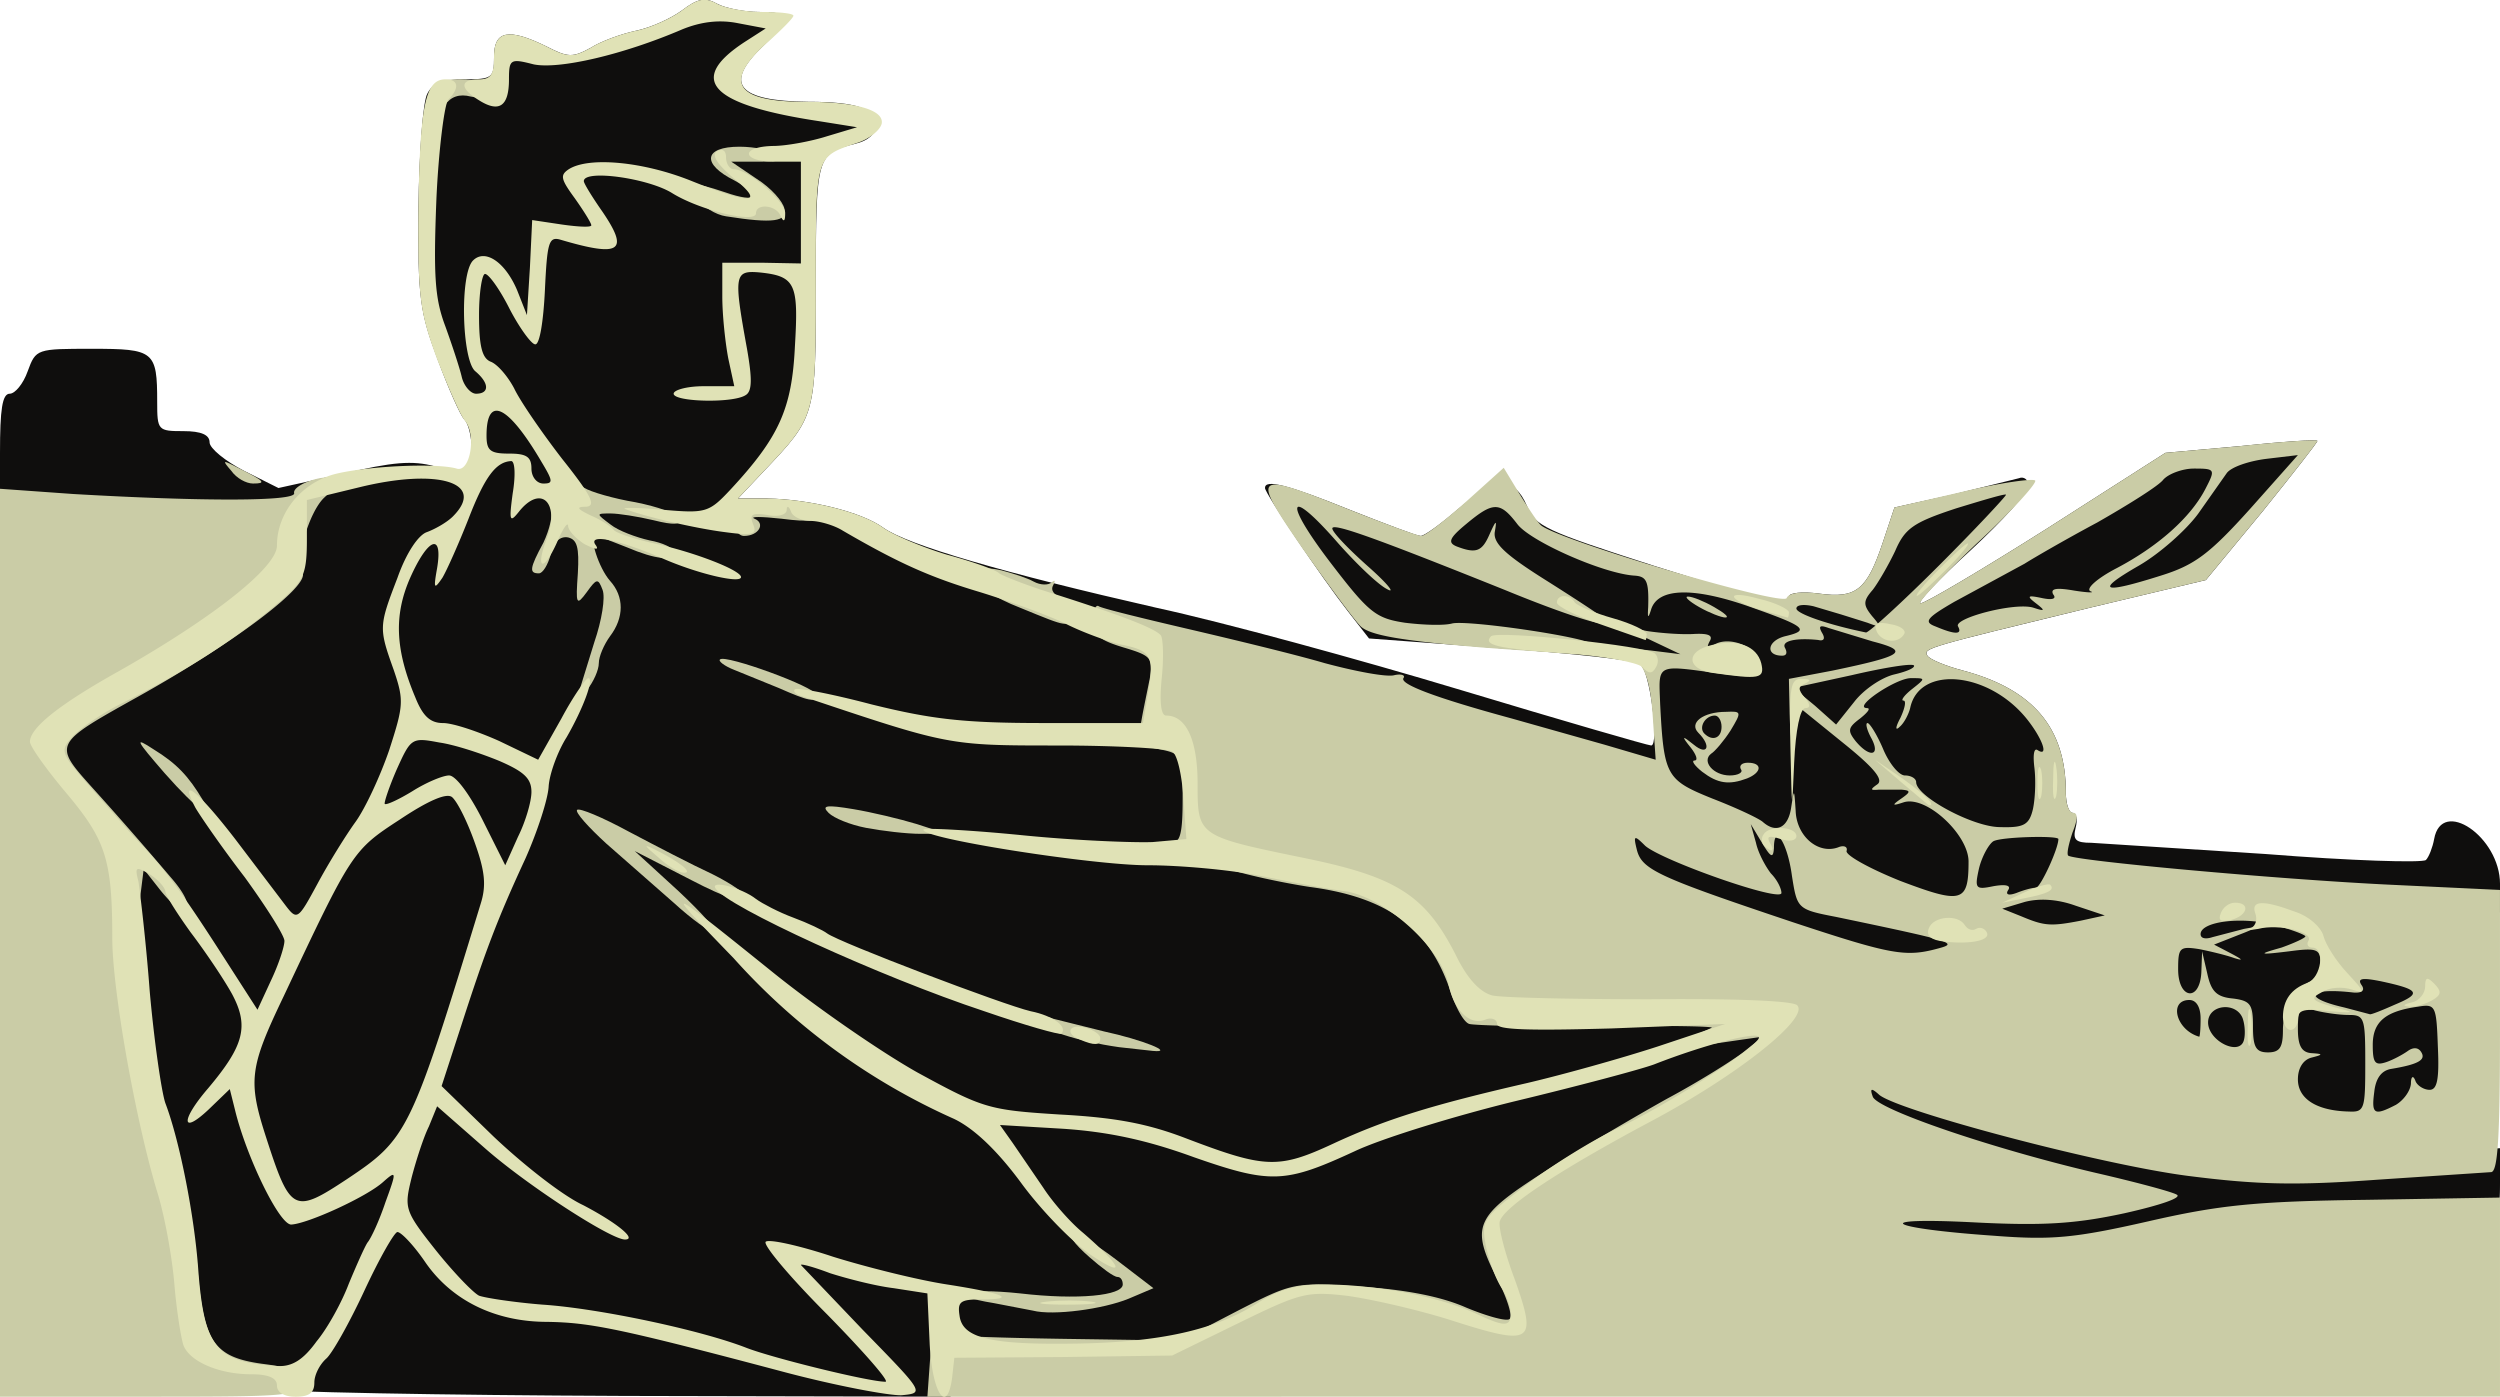 <svg xmlns="http://www.w3.org/2000/svg" id="root" viewBox="0 44 3340 1867">
  <g fill="#0F0E0D">
    <path
      d="M335 1899c-79-11-91-28-100-127-3-42-16-113-27-157-29-117-36-161-44-298-4-67-10-124-13-127l-54-59c-35-40-47-61-47-86 0-38 12-49 105-100 129-71 225-146 225-176 0-22-38-29-160-29-53 0-125-3-159-6l-61-7v-78c0-58 3-79 13-79 7 0 18-13 24-30 11-30 12-30 86-30 83 0 87 3 87 71 0 38 1 39 35 39 24 0 35 5 35 15 0 8 21 25 46 38l46 23 86-19c67-16 93-18 123-10 21 6 41 8 44 5 9-9 6-57-5-68-5-5-21-41-35-79-24-64-27-82-26-204 1-74 6-142 12-152 7-14 21-19 49-19 38 0 40-2 40-30 0-35 19-39 70-14 29 15 35 15 59 2 14-9 42-19 61-23s46-16 61-27c21-16 31-18 47-9 11 6 37 11 56 11 44 0 45 8 6 45-54 51-35 74 60 75 64 0 90 9 90 31 0 12-10 21-27 25-52 13-53 15-53 188 0 177 0 176-69 249l-35 37h39c57 1 126 18 155 39 32 23 163 61 365 107 88 19 271 69 407 110s250 74 254 74c11 0-2-102-15-109-7-5-91-14-187-21l-175-13-28-36c-36-46-111-158-111-165 0-12 29-5 113 29 48 19 90 35 95 35s27-16 49-35c51-43 76-45 93-5 11 27 24 33 170 80 165 52 180 56 180 41 0-5 18-7 40-4 50 7 64-5 85-67l16-48 77-17 89-22c7-3 13 2 13 10 0 9-35 47-77 86-43 39-73 71-67 71s82-45 169-100l158-101 100-9c55-6 102-9 103-7 1 1-32 43-73 94l-76 92-151 36c-222 54-227 55-221 65 3 5 25 14 48 20 93 25 137 76 137 163 0 15 4 27 9 27s7 9 4 20c-4 16 0 20 21 20l233 15c113 9 209 12 214 8 4-4 9-17 11-28 10-56 88-3 88 60v38l-125-5c-118-5-124-4-105 12 11 10 20 24 20 32 0 11 15 17 54 21 30 3 66 13 80 22 25 16 26 22 26 101 0 73-2 84-17 84-10 0-27 7-37 15-23 17-130 20-170 5-20-7-26-16-26-40 0-27-3-30-33-30-18 0-54-7-80-16l-47-16v-84c0-68 3-84 15-84 8 0 15-6 15-14s8-17 18-19c9-3 4-5-13-6-16-1-40-4-52-7-21-6-23-3-23 29 0 31-3 35-31 41-52 10-112 7-141-8-27-14-28-14-28 13 0 24-5 30-31 35-66 13-119 4-272-48-88-30-163-58-169-64s-13-31-15-56l-6-46h32c18 0 44 9 59 19 33 24 72 36 72 23 0-5-25-20-55-32s-55-28-55-35c0-8-15-17-32-20-31-7-67-18-273-81-155-47-314-88-319-82-2 1-6 22-10 45-6 39-4 43 19 49 24 6 25 10 25 78v73l98 17 135 27c50 13 109 73 125 127s28 57 209 48c93-4 143-3 143 4 0 5 14 10 30 10 27 0 30 3 30 34s-6 38-62 74c-35 21-83 49-108 61-80 40-189 116-189 131 0 8 6 24 14 34 8 11 15 39 15 63v43h-39c-21 0-58-9-82-19-24-11-73-23-108-27-60-7-67-5-139 32l-75 39h-169c-168 0-168 0-168 23v22l-437-1c-241-1-465-5-498-10z"
    />
    <path
      d="m2600 1724-67-10c-42-5-43-6-43-41v-36l138 6c154 7 153 6-28-50l-125-39-3-42c-3-42-3-42 30-42 19 0 38 4 44 9 34 33 480 131 527 116 7-2 69-6 140-10l127-7v45c0 42-2 45-31 51-17 3-91 6-164 6-105 0-155 5-243 25a914 914 0 0 1-302 19z"
    />
  </g>
  <g fill="#CACCA6">
    <path
      d="M0 1304V697l98 7c172 10 297 10 295-1-3-12 46-28 55-18 3 3-4 14-15 24-20 19-39 83-29 100 11 17-91 94-220 166-113 63-113 63-61 121a5284 5284 0 0 1 105 120c22 25 29 44 15 44-4 0-17-12-29-27l-22-28-7 56c-7 60 18 219 54 341 10 35 22 97 25 138 8 97 22 117 86 126 40 5 50 10 50 25 0 18-11 19-200 19H0v-606zm1242 564c3-41 4-43 33-40 17 2 91 4 166 5l136 2 75-39c76-39 77-39 166-33 60 4 107 13 141 28 29 12 55 19 58 15 4-3-3-26-15-50-38-74-33-86 62-147 47-30 120-73 163-97 43-23 89-52 103-63l25-20-35 5-75 11-40 5 39-15c22-8 41-17 43-18 1-2-68-3-155-2-86 1-162-1-169-3s-17-20-24-40c-28-87-83-129-189-143-39-6-89-17-112-25-22-8-51-14-64-14s-24-4-24-10c0-5 7-10 15-10 12 0 15-13 15-59 0-58-1-60-31-66-33-7-32 0-13-94 5-28 2-31-35-42-33-10-41-17-41-36 0-13 4-22 8-19 5 3 58 16 118 30s143 34 184 46c41 11 83 19 93 16 9-2 15 0 12 4-5 8 42 26 145 54l124 35 68 20-4-59c-3-44-10-64-24-76-18-14-17-15 21-11l40 5-40-19-40-19 35 7c19 3 48 5 63 4 20-1 26 2 21 10-4 8-3 9 5 5 21-14 61 3 61 25 0 18-4 19-52 13-87-12-82-14-80 41 5 96 8 101 70 126 31 12 61 26 67 31 18 16 34 8 38-19 4-26 4-26 6 4 1 34 30 59 57 49 7-3 13-1 11 5-1 6 32 24 72 40 82 31 91 29 91-26 0-36-57-89-87-79-15 5-16 4-3-5s13-11 0-12h-30c-11 1-12 0-2-7 9-6-4-22-45-55l-58-47-6 28c-5 21-7 17-8-20l-1-47 58-11c96-20 104-26 54-39l-59-18c-11-4-14-3-9 6 5 8 3 12-5 10-29-3-50 1-44 11 3 6 2 10-4 10-23 0-20-20 4-26 34-8 28-13-52-41-73-25-118-23-127 5-4 13-5 12-4-3 1-35-2-41-19-42-42-3-139-46-156-69-23-30-32-30-68 0-23 19-25 25-13 30 26 10 34 7 44-16 9-20 10-20 7-3-2 15 14 30 68 64 38 24 75 48 80 53 16 15-40-1-135-40-172-69-230-90-230-82 0 5 21 27 48 51 26 23 37 37 25 30-12-6-41-34-65-61-67-77-75-59-11 25 52 68 61 75 100 81 24 3 52 4 63 1 20-5 179 18 188 28 14 14-17 14-149 4-106-9-148-16-161-28-9-9-43-55-77-103-71-103-68-105 62-53 48 19 91 35 96 35s32-21 60-46l50-45 20 33c11 18 24 38 29 43 15 18 325 110 329 98 3-7 19-9 43-6 50 7 64-5 85-67l16-48 91-21c50-12 94-18 97-15s-32 42-79 85c-46 44-79 79-74 79 6 0 82-45 169-100l158-101 100-9c55-6 102-9 103-7 1 1-32 43-73 94l-76 92-151 36c-222 54-227 55-221 65 3 5 25 14 48 20 93 25 137 76 137 163 0 15 4 27 10 27s6 9-1 26c-5 15-8 28-6 31 7 7 283 32 430 39l147 7v188c0 145-3 189-12 189l-150 10c-110 8-161 7-255-5-116-15-384-86-412-108-11-10-13-9-9 2 5 17 161 70 298 102 52 12 101 25 108 29 8 4-21 14-70 25-65 14-108 17-203 12-139-7-115 8 29 18 77 6 108 3 205-19 96-22 143-27 293-29l178-3v266H1239l3-42zm1918-403c0-61-1-65-22-65-13 0-33-3-45-6-20-6-23-3-23 25 0 22 5 31 18 32 16 1 16 2 0 6-11 3-18 14-18 29 0 26 25 42 68 43 21 1 22-3 22-64zm41 55c10-6 19-18 20-28 0-10 3-12 6-4 2 6 11 12 19 12 10 0 13-14 11-57-2-56-3-58-27-54-43 6-60 20-60 51 0 24 3 28 18 23 9-3 22-10 29-15s14-5 18 2c6 10-4 16-40 22-13 2-21 12-23 31-4 30 0 32 29 17zm-205-116c-9-22-46-18-46 6 0 25 43 46 48 23 2-8 1-21-2-29zm54 16c0-16 5-30 10-30 6 0 10-6 10-14s7-16 15-20c8-3 15-15 15-26 0-18-5-20-42-15-41 5-42 4-10-5 17-6 32-13 32-15s-18-9-41-15c-43-12-99-5-99 12 0 6 7 7 16 4l42-11c21-4 19-2-7 8l-33 13 23 12c15 8 17 10 4 6-11-4-32-9-47-12-26-4-28-2-28 27 0 40 29 44 31 4l1-28 7 30c5 23 12 31 34 33 24 3 27 8 27 38 0 27 4 34 20 34s20-7 20-30zm-110-15c0-16-6-25-15-25-28 0-18 40 13 49 1 1 2-10 2-24zm260-19c36-15 32-20-19-31-25-5-32-4-26 5 5 7 1 11-11 10-61-7-69 7-12 20l34 9c1 1 16-5 34-13zm-610-75c26-7 21-9-137-42-52-10-52-11-59-55-6-45-24-71-24-37-1 14-4 13-16-7l-15-25 7 25c3 14 13 32 20 41 8 8 14 20 14 26 0 13-159-43-182-63-15-15-16-14-11 6 7 26 29 36 208 96 133 44 151 47 195 35zm190-37 32-7-39-13c-25-9-49-10-68-5l-30 9 25 10c31 13 39 14 80 6zm-60-44c6 0 30-52 30-65 0-5-77-3-87 3-6 4-15 20-19 36-6 27-5 29 19 24 17-3 24-1 20 5s0 8 11 4c10-4 21-7 26-7zm-4-105c3-14 4-38 2-55-2-16-1-27 4-24 15 10 8-13-13-40-51-65-145-74-157-16-2 8-8 20-14 25-6 6-6 1 1-12 6-13 8-23 4-23s1-7 11-15c19-15 19-15-1-15s-78 39-59 40c6 0 1 6-9 14-16 12-17 16-6 30 19 23 34 20 21-4-6-11-8-20-5-20s13 16 21 35 21 35 29 35 15 4 15 9c0 19 76 60 112 60 32 1 39-3 44-24zm-185-180c17-4 28-9 26-12-3-3-40 3-83 13l-78 17 29 24 28 25 24-30c13-17 37-33 54-37zm59-145c50-50 90-93 90-95s-30 7-66 18c-58 19-69 27-82 57-9 19-23 43-30 52-13 15-13 20-1 35 13 15 12 16-6 9l-35-11-37-11c-13-3-23-2-23 3 0 7 44 22 93 32 4 0 48-40 97-89zm26 81c-7-11 77-33 101-25 15 5 16 4 3-6s-11-11 8-7c14 3 20 1 15-5-4-8 5-9 28-5 19 3 28 3 22 1-7-3 8-17 35-31 55-29 98-67 118-105 14-27 14-28-15-28-15 0-34 7-41 15-6 8-46 33-88 57-43 23-86 48-97 55l-35 19-59 32c-38 22-41 27-25 33 26 11 36 11 30 0zm271-68c45-14 65-29 119-89l64-72-42 5c-24 3-47 11-53 19l-38 54c-16 22-52 54-80 70-59 34-49 38 30 13z"
    />
    <path
      d="m1380 1795-52-10c-68-11-40-21 35-13 77 9 137 3 137-12 0-6-3-10-7-10-5 0-21-12-37-26-47-41-21-40 34 2l51 39-33 14c-34 14-101 23-128 16zm115-352c-56-8-105-24-105-34 0-7 8-8 17-4l68 17c51 11 96 29 65 26l-45-5zm-595-193-90-79c-24-22-42-42-39-45s34 10 69 29c36 19 86 45 112 57 26 13 48 28 48 35s-32-4-76-27l-76-39 59 54c32 30 53 54 48 55-6 0-31-18-55-40zm257-100c-21-4-43-13-50-20-10-10-3-11 33-5 24 4 62 13 85 20l40 13h-35c-19 0-52-4-73-8zm-937-73c-39-45-41-49-15-32 31 19 47 36 66 68s-6 15-51-36zm2054-2c-10-8-15-15-10-15s2-8-5-17c-13-16-12-17 4-4 18 15 24 2 6-16-13-13 6-28 37-28 21-1 21 0 6 25-9 14-21 28-26 31-13 10 3 29 25 29 11 0 18-4 15-8-3-5 1-9 9-9 20 0 19 13-1 21-24 9-39 7-60-9zm26-60c0-8-4-15-9-15-13 0-22 16-14 24 11 11 23 6 23-9zM773 970l21-68c10-29 15-60 11-70-6-16-8-15-21 3-14 19-15 17-12-25 2-35-1-45-13-48-11-2-19 6-23 22-4 15-11 26-16 26-13 0-13-6 6-41 8-17 13-37 10-45s1-14 8-14c8 0 16-5 18-12 3-8 9-8 19-2 8 5 38 14 68 19 30 6 56 15 58 22 3 8-6 9-34 2-21-5-47-9-57-9-20 0-20 0 0 15 10 8 34 17 52 21 17 3 32 10 32 15 0 13-23 11-63-6-20-8-38-15-41-15-10 0 4 43 19 60 19 21 19 49 0 74-8 11-15 27-15 36s-7 25-16 36c-10 12-14 14-11 4zm267-7-59-24c-13-5-22-12-19-14 7-7 128 37 128 47 0 11-9 9-50-9zm323-107c-36-14-53-27-53-39 0-14 5-16 28-11 15 4 34 10 43 15s20 5 24 1c5-4 5-2 2 4-4 7 2 14 13 17 13 3 18 10 14 21-7 19-5 19-71-8zm907-1c-14-8-20-14-15-14 6 0 21 6 35 14s21 14 15 14c-5 0-21-6-35-14zM980 734c0-24 2-25 52-22 33 2 53 8 56 17 4 11-5 13-44 8-27-3-43-3-36 0 15 6 6 23-14 23-8 0-14-10-14-26zm-671-61c-13-15-12-15 11-3 34 17 36 20 18 20-9 0-22-7-29-17zm661-340c-14-2-31-13-38-23-14-23-8-24 37-9 43 15 51 5 12-16-44-22-41-45 7-45 20 0 44 5 52 10 11 7 5 10-24 10h-39l34 23c19 12 35 30 37 40 4 17-15 20-78 10zM580 177c0-24 4-27 35-27 23 0 35 5 35 14 0 10-7 12-21 9-15-4-27 0-35 12-13 18-14 17-14-8z"
    />
  </g>
  <g fill="#E0E2B6">
    <path
      d="M370 1895c0-10-11-15-35-15-42 0-82-17-90-39-3-9-9-45-12-81s-13-93-24-127c-29-98-59-268-59-336 0-105-9-131-61-193-27-32-49-63-49-69 0-19 41-51 120-95 125-71 210-138 210-167 0-43 31-82 75-95 40-11 137-16 165-8 18 6 27-45 11-64-6-7-22-44-37-82-23-63-26-81-25-203 2-135 9-171 36-171 18 0 19 12 4 27-5 5-13 66-16 134-4 102-2 132 12 169 9 25 19 55 22 68 3 12 12 22 19 22 18 0 18-14-1-30-18-15-21-130-3-148 16-16 43 2 59 40l13 33 4-64 3-63 40 6c21 3 39 4 39 1s-10-19-22-36c-19-26-20-31-8-39 27-17 99-10 162 15 82 33 101 32 58-3-22-19-30-31-22-36 7-4 12-1 12 8s5 16 10 16c20 0 70 44 69 59 0 11-2 12-6 4-5-15-33-18-33-4s-75-4-112-27c-32-20-118-32-118-16 0 3 11 21 25 41 36 53 24 61-57 37-15-4-17 5-20 68-2 41-7 73-13 72-5 0-21-22-34-47-13-26-28-47-33-47-4 0-8 25-8 55 0 41 4 57 15 62 9 3 23 19 32 36 8 17 37 59 64 94 39 49 46 63 32 64-14 0-12 3 7 12 14 6 27 15 30 19s27 12 54 18c55 12 116 36 116 45s-57-4-105-25c-58-25-98-33-90-19 6 8 2 8-14 0-11-7-21-17-22-24 0-7-7 3-15 22-18 40-29 36-14-4 19-49-7-75-37-37-12 15-13 12-8-25 4-24 3-43-2-43-20 1-35 20-57 77-13 33-29 69-35 79-11 16-12 15-7-13 8-48-12-41-36 13-22 50-20 96 7 160 10 25 20 34 37 34 13 0 46 11 75 24l52 25 31-55c16-30 33-54 36-54 8 0-6 39-29 79-12 19-23 49-24 66s-15 60-31 96c-38 82-54 125-86 224l-26 80 69 67c39 37 92 79 120 92 44 23 73 46 56 46-19 0-130-72-186-121l-65-57-11 27c-7 14-17 45-23 68-10 41-10 44 32 97 24 30 50 57 58 61 8 3 47 9 85 12 75 5 212 34 273 58 37 14 163 45 185 45 6 0-29-40-78-90-49-49-86-93-82-97s45 5 90 20c45 14 113 31 152 37 77 12 95 20 46 20-28 0-32 3-29 22 4 30 42 39 158 37 110-2 183-18 240-54 28-18 53-25 87-25 71 0 156 16 205 39 36 17 44 17 46 5 2-8-3-25-11-38-9-13-18-39-22-58-6-34-4-37 57-83 34-26 88-59 118-73 70-33 190-110 190-122 0-9-71 9-140 36-19 7-102 29-185 49-82 20-179 50-215 67-93 43-112 44-215 8-63-23-115-34-175-38l-84-5 17 24 41 60c13 20 37 47 53 60 52 45 59 62 11 30-25-17-67-60-94-97-31-42-62-72-89-85a870 870 0 0 1-295-215c-97-100-94-99 50 17 58 47 146 108 196 136 88 48 95 50 190 56 74 4 117 12 169 32 105 40 123 41 196 7 71-33 133-52 259-81 47-11 126-33 175-49l90-30-152 6c-109 3-153 2-153-6 0-6-7-9-15-6-21 9-43-12-50-48-11-49-84-114-136-123-24-3-76-13-116-21s-107-14-150-14c-74 0-309-37-299-48 3-2 63 1 133 8s148 10 173 9l45-4-4-55c-2-30-8-58-15-62-6-4-75-8-153-8-147 0-145 0-342-66-8-2-12-7-9-9 2-3 49 6 102 20 81 20 123 25 231 25h132l7-41c8-49 4-56-37-64-17-4-50-16-72-27s-74-30-116-43c-67-20-109-39-183-82-11-7-31-13-43-13s-24-6-26-12c-3-8-6-9-6-2-1 6-12 9-26 6-20-3-24-1-19 12 6 14 0 16-37 11-40-5-108-21-134-31-5-2 17-2 50 1 58 5 62 4 91-27 65-70 82-108 86-191 5-84 1-94-47-99-34-3-35 3-17 102 7 40 7 57-2 62-17 11-96 9-96-2 0-5 18-10 40-10h41l-8-37c-4-21-8-58-8-83v-45h53l52 1V260h-35c-44 0-47-20-2-21 17 0 50-6 72-13l40-12-50-8c-146-22-178-55-100-106l28-18-37-7c-25-5-49-2-74 8-79 34-165 54-199 47-31-8-33-7-33 20 0 36-13 45-40 28-26-16-26-28 0-28 16 0 20-7 20-30 0-35 19-39 70-14 29 15 35 15 59 2 14-9 42-19 61-23s46-16 61-27c21-16 31-18 47-9 11 6 39 11 61 11 23 0 41 2 41 5s-16 19-35 36c-59 53-43 79 51 79 68 0 105 11 102 29-2 9-17 21-33 26-56 19-55 15-55 188 0 178 0 177-69 250l-35 37h39c57 1 126 18 155 39 14 10 52 26 85 36 33 9 65 20 70 25 6 4 39 17 75 28 91 29 134 46 141 55 3 5 4 30 1 58-3 31-1 49 6 49 27 0 42 33 42 91 0 70 0 70 141 99 128 26 165 51 207 136 14 27 30 44 46 48 14 3 109 5 211 5 113-1 190 2 196 8 17 17-80 94-197 156-118 63-193 112-200 132-3 6 6 42 20 79 30 85 24 89-88 53-45-14-107-28-138-32-53-6-62-3-144 37l-88 43-146 2-145 1-3 27c-7 51-27 19-30-47l-3-66-45-7c-25-3-63-13-85-20-21-8-39-13-39-11l83 87c82 84 82 84 52 87-16 1-91-13-165-33-215-57-252-64-309-65-70 0-128-29-163-80-15-22-32-40-37-40-4 0-24 35-44 78s-43 84-51 91c-9 8-16 22-16 32 0 14-7 19-25 19-16 0-25-6-25-15zm53-59c15-18 34-53 43-77 10-24 21-49 25-55 5-6 16-30 24-54 15-41 15-43-3-27-22 20-101 56-123 57-16 0-60-91-75-153l-7-28-28 27c-37 35-38 15-1-28 48-57 55-83 32-126-11-20-36-57-55-82-18-25-34-50-34-55-1-6-10-16-21-23-19-11-20-10-15 10 2 13 10 79 15 146 6 68 16 136 21 150 19 50 39 151 44 224 8 103 24 122 106 127 19 1 34-8 52-33zm41-217c81-54 85-63 178-367 8-25 6-44-8-83-10-28-23-54-30-60s-31 4-70 30c-63 41-64 43-155 236-46 96-48 113-23 190 32 99 37 101 108 54zm-84-318c0-7-24-45-53-85-30-39-59-81-66-93-23-44 4-22 54 43l66 87c16 21 17 20 43-28 15-28 38-65 51-83s33-61 45-96c19-59 20-66 6-107-20-56-20-58 5-123 12-34 28-57 39-61s27-13 35-21c45-45-19-65-125-39l-70 17v52c0 46-4 55-32 80-60 52-128 96-218 141-25 13-53 32-63 43-17 19-17 21 24 68l58 66c38 39 60 68 111 147l54 84 18-39c10-21 18-45 18-53zm330-199c0-18-10-27-42-41-24-10-60-22-81-25-37-7-38-6-57 36-10 23-17 44-16 46 2 2 19-6 37-17 19-12 41-21 49-21 9 0 28 26 45 60l30 60 17-38c10-20 18-47 18-60zm14-440c-45-77-74-91-74-36 0 20 5 24 30 24 23 0 30 4 30 20 0 11 7 20 16 20 13 0 13-3-2-28z"
    />
    <path
      d="M1398 1783c18-2 45-2 60 0s0 4-33 4-45-2-27-4zm1605-368c0-22 2-30 4-17 2 12 2 30 0 40-3 9-5-1-4-23zm-1560 18c-21-8-15-22 7-16 11 3 20 9 20 14 0 10-8 10-27 2zm-128-38c-139-46-344-140-359-164-8-12 35-1 54 14 8 6 31 18 50 25s40 17 45 21c16 12 237 96 272 104 30 6 50 21 41 30-2 2-48-11-103-30zm1735 8c0-23 11-38 33-46 18-7 24-47 6-47-5 0-8-4-5-9 8-12-40-23-67-16-12 2-17 2-10-1s9-12 6-20c-6-17 10-18 53-2 19 6 35 21 38 32 3 12 17 34 32 50 24 26 25 28 6 22-12-4-30-3-39 3-19 10-17 12 32 25 11 3 1 3-22 1-34-4-43-2-43 10 0 8-4 15-10 15-5 0-10-8-10-17zm173-20c9-2 17-12 17-21 0-13 3-13 12-4 10 10 10 15-2 22-8 5-22 9-30 9-11-1-10-3 3-6zm-625-81c-19-2-25-8-21-18 6-16 39-19 48-4 4 6 10 8 15 5s11-1 14 4c7 11-20 17-56 13zm369-38c3-8 11-14 19-14 21 0 17 17-5 23-14 3-18 1-14-9zm-262-28c17-8 32-12 34-10 7 7-3 12-34 18l-30 6 30-14zm-1826-47c-19-16-20-18-4-10 34 17 51 31 39 31-7 0-22-9-35-21zm1478-15c-4-4-4-11-1-15 7-13 44-11 44 2 0 6-9 8-21 4-15-5-19-4-15 4 8 12 3 15-7 5zm35-131c-2-83 0-93 16-92 11 0 12 2 4 6-10 4-10 8-1 19 8 9 8 14 1 14s-13 29-15 73c-3 70-3 69-5-20zm148 46-35-30 38 26c33 24 43 35 34 35l-37-31zm182 1c0-19 2-27 5-17 2 9 2 25 0 35-3 9-5 1-5-18zm21-5c0-22 2-30 4-17 2 12 2 30 0 40-3 9-5-1-4-23zm-549-150c-7-6-52-15-105-18-90-7-108-11-97-23 9-8 209 13 219 23 5 5 5 13 1 19-5 9-10 8-18-1zm94 8c-35-5-36-29-2-37 35-9 61 1 67 24 5 21-2 22-65 13zm-150-65c-32-11-58-24-58-29 0-11 17-12 24 0 3 4 26 14 51 21s45 17 45 21c0 5-1 9-2 8l-60-21zm369 9c-4-10 2-13 19-9 13 2 21 8 18 13-8 14-31 11-37-4zm-154-28c-47-14-49-28-3-15 22 5 40 14 40 18s-1 8-2 7l-35-10zm237-54c19-19 36-35 39-35s-10 16-29 35-36 35-39 35 10-16 29-35z"
    />
  </g>
</svg>
